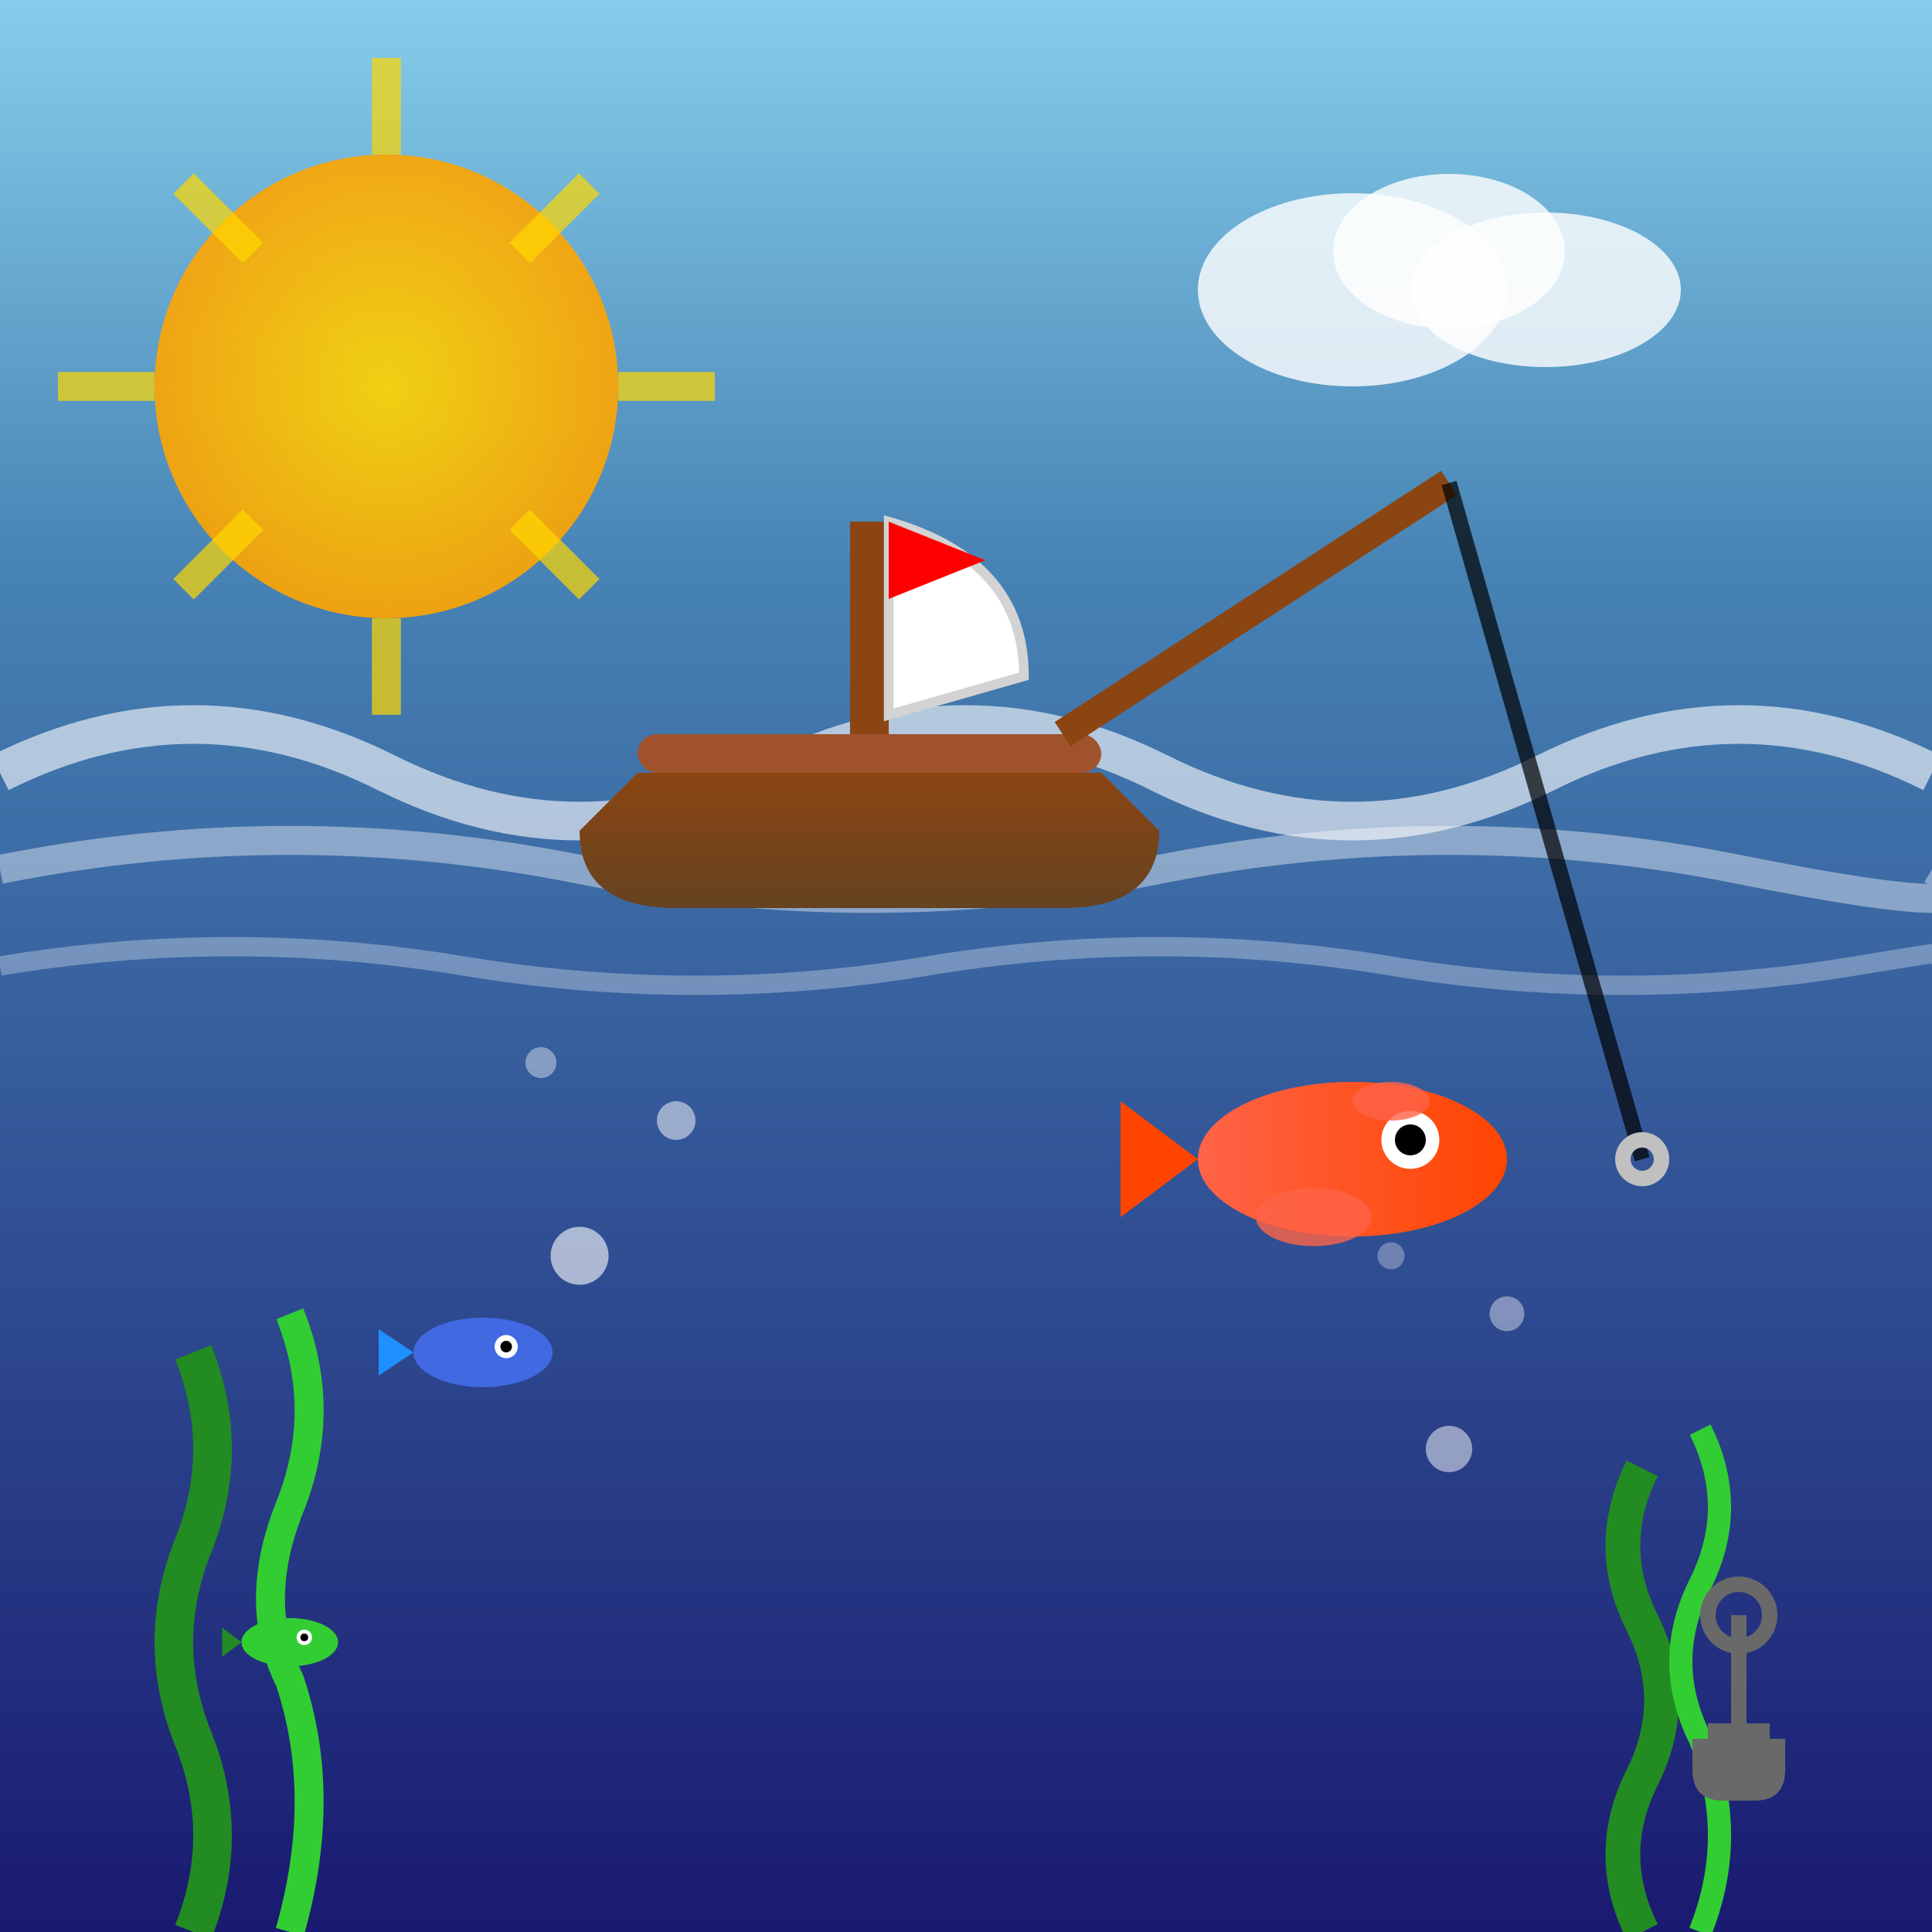 <svg xmlns="http://www.w3.org/2000/svg" viewBox="0 0 100 100" width="100" height="100">
  <rect x="0" y="0" width="100" height="100" fill="#333333" stroke="none"/>
  <defs>
    <linearGradient id="oceanGradient" x1="0%" y1="0%" x2="0%" y2="100%">
      <stop offset="0%" style="stop-color:#87CEEB;stop-opacity:1" />
      <stop offset="30%" style="stop-color:#4682B4;stop-opacity:1" />
      <stop offset="100%" style="stop-color:#191970;stop-opacity:1" />
    </linearGradient>
    <linearGradient id="boatGradient" x1="0%" y1="0%" x2="0%" y2="100%">
      <stop offset="0%" style="stop-color:#8B4513;stop-opacity:1" />
      <stop offset="100%" style="stop-color:#654321;stop-opacity:1" />
    </linearGradient>
    <linearGradient id="fishGradient" x1="0%" y1="0%" x2="100%" y2="0%">
      <stop offset="0%" style="stop-color:#FF6347;stop-opacity:1" />
      <stop offset="100%" style="stop-color:#FF4500;stop-opacity:1" />
    </linearGradient>
    <radialGradient id="sunGradient" cx="50%" cy="50%" r="50%">
      <stop offset="0%" style="stop-color:#FFD700;stop-opacity:1" />
      <stop offset="100%" style="stop-color:#FFA500;stop-opacity:1" />
    </radialGradient>
  </defs>
  
  <!-- Ocean Background -->
  <rect width="100" height="100" fill="url(#oceanGradient)"/>
  
  <!-- Sun -->
  <circle cx="20" cy="20" r="12" fill="url(#sunGradient)" opacity="0.9"/>
  <g stroke="#FFD700" stroke-width="1.5" opacity="0.7">
    <line x1="20" y1="3" x2="20" y2="8"/>
    <line x1="20" y1="32" x2="20" y2="37"/>
    <line x1="3" y1="20" x2="8" y2="20"/>
    <line x1="32" y1="20" x2="37" y2="20"/>
    <line x1="9.5" y1="9.5" x2="13.1" y2="13.1"/>
    <line x1="26.9" y1="26.9" x2="30.5" y2="30.5"/>
    <line x1="30.5" y1="9.5" x2="26.9" y2="13.1"/>
    <line x1="13.1" y1="26.9" x2="9.5" y2="30.5"/>
  </g>
  
  <!-- Clouds -->
  <ellipse cx="70" cy="15" rx="8" ry="5" fill="#FFFFFF" opacity="0.8"/>
  <ellipse cx="75" cy="13" rx="6" ry="4" fill="#FFFFFF" opacity="0.8"/>
  <ellipse cx="80" cy="15" rx="7" ry="4" fill="#FFFFFF" opacity="0.8"/>
  
  <!-- Waves -->
  <path d="M 0 40 Q 10 35 20 40 T 40 40 T 60 40 T 80 40 T 100 40" stroke="#FFFFFF" stroke-width="2" fill="none" opacity="0.6"/>
  <path d="M 0 45 Q 15 42 30 45 T 60 45 T 90 45 T 100 45" stroke="#FFFFFF" stroke-width="1.5" fill="none" opacity="0.4"/>
  <path d="M 0 50 Q 12 48 24 50 T 48 50 T 72 50 T 96 50 T 100 50" stroke="#FFFFFF" stroke-width="1" fill="none" opacity="0.3"/>
  
  <!-- Fishing Boat -->
  <g transform="translate(45,35)">
    <!-- Boat hull -->
    <path d="M -15 8 Q -15 12 -10 12 L 10 12 Q 15 12 15 8 L 12 5 L -12 5 Z" fill="url(#boatGradient)"/>
    <!-- Boat deck -->
    <rect x="-12" y="3" width="24" height="2" fill="#A0522D" rx="1"/>
    <!-- Mast -->
    <rect x="-1" y="-8" width="2" height="11" fill="#8B4513"/>
    <!-- Sail -->
    <path d="M 1 -8 Q 8 -6 8 0 L 1 2 Z" fill="#FFFFFF" stroke="#D3D3D3" stroke-width="0.5"/>
    <!-- Flag -->
    <polygon points="1,-8 6,-6 1,-4" fill="#FF0000"/>
  </g>
  
  <!-- Fishing Rod -->
  <g transform="translate(50,35)">
    <!-- Rod -->
    <line x1="5" y1="3" x2="25" y2="-10" stroke="#8B4513" stroke-width="1.5"/>
    <!-- Fishing line -->
    <line x1="25" y1="-10" x2="35" y2="25" stroke="#000000" stroke-width="0.8" opacity="0.7"/>
    <!-- Hook -->
    <circle cx="35" cy="25" r="1" fill="none" stroke="#C0C0C0" stroke-width="0.8"/>
  </g>
  
  <!-- Fish underwater -->
  <g transform="translate(70,60)">
    <!-- Fish body -->
    <ellipse cx="0" cy="0" rx="8" ry="4" fill="url(#fishGradient)"/>
    <!-- Fish tail -->
    <polygon points="-8,0 -12,-3 -12,3" fill="#FF4500"/>
    <!-- Fish eye -->
    <circle cx="3" cy="-1" r="1.5" fill="#FFFFFF"/>
    <circle cx="3" cy="-1" r="0.8" fill="#000000"/>
    <!-- Fish fins -->
    <ellipse cx="-2" cy="3" rx="3" ry="1.5" fill="#FF6347" opacity="0.8"/>
    <ellipse cx="2" cy="-3" rx="2" ry="1" fill="#FF6347" opacity="0.8"/>
  </g>
  
  <!-- Smaller fish -->
  <g transform="translate(25,70) scale(0.6)">
    <ellipse cx="0" cy="0" rx="6" ry="3" fill="#4169E1"/>
    <polygon points="-6,0 -9,-2 -9,2" fill="#1E90FF"/>
    <circle cx="2" cy="-0.5" r="1" fill="#FFFFFF"/>
    <circle cx="2" cy="-0.5" r="0.5" fill="#000000"/>
  </g>
  
  <g transform="translate(15,85) scale(0.5)">
    <ellipse cx="0" cy="0" rx="5" ry="2.5" fill="#32CD32"/>
    <polygon points="-5,0 -7,-1.5 -7,1.5" fill="#228B22"/>
    <circle cx="1.5" cy="-0.5" r="0.8" fill="#FFFFFF"/>
    <circle cx="1.5" cy="-0.5" r="0.4" fill="#000000"/>
  </g>
  
  <!-- Seaweed -->
  <g transform="translate(10,75)">
    <path d="M 0 25 Q 2 20 0 15 Q -2 10 0 5 Q 2 0 0 -5" stroke="#228B22" stroke-width="2" fill="none"/>
    <path d="M 5 25 Q 7 18 5 12 Q 3 8 5 3 Q 7 -2 5 -7" stroke="#32CD32" stroke-width="1.5" fill="none"/>
  </g>
  
  <g transform="translate(85,80)">
    <path d="M 0 20 Q -2 16 0 12 Q 2 8 0 4 Q -2 0 0 -4" stroke="#228B22" stroke-width="1.8" fill="none"/>
    <path d="M 3 20 Q 5 15 3 10 Q 1 6 3 2 Q 5 -2 3 -6" stroke="#32CD32" stroke-width="1.2" fill="none"/>
  </g>
  
  <!-- Bubbles -->
  <circle cx="30" cy="65" r="1.5" fill="#FFFFFF" opacity="0.6"/>
  <circle cx="35" cy="58" r="1" fill="#FFFFFF" opacity="0.5"/>
  <circle cx="28" cy="55" r="0.8" fill="#FFFFFF" opacity="0.4"/>
  
  <circle cx="75" cy="75" r="1.2" fill="#FFFFFF" opacity="0.5"/>
  <circle cx="78" cy="68" r="0.9" fill="#FFFFFF" opacity="0.4"/>
  <circle cx="72" cy="65" r="0.7" fill="#FFFFFF" opacity="0.3"/>
  
  <!-- Anchor (optional detail) -->
  <g transform="translate(90,90) scale(0.8)">
    <rect x="-0.5" y="-8" width="1" height="10" fill="#696969"/>
    <circle cx="0" cy="-8" r="2" fill="none" stroke="#696969" stroke-width="1"/>
    <path d="M -3 2 Q -3 4 -1 4 L 1 4 Q 3 4 3 2 L 3 0 L 2 0 L 2 -1 L -2 -1 L -2 0 L -3 0 Z" fill="#696969"/>
  </g>
</svg>